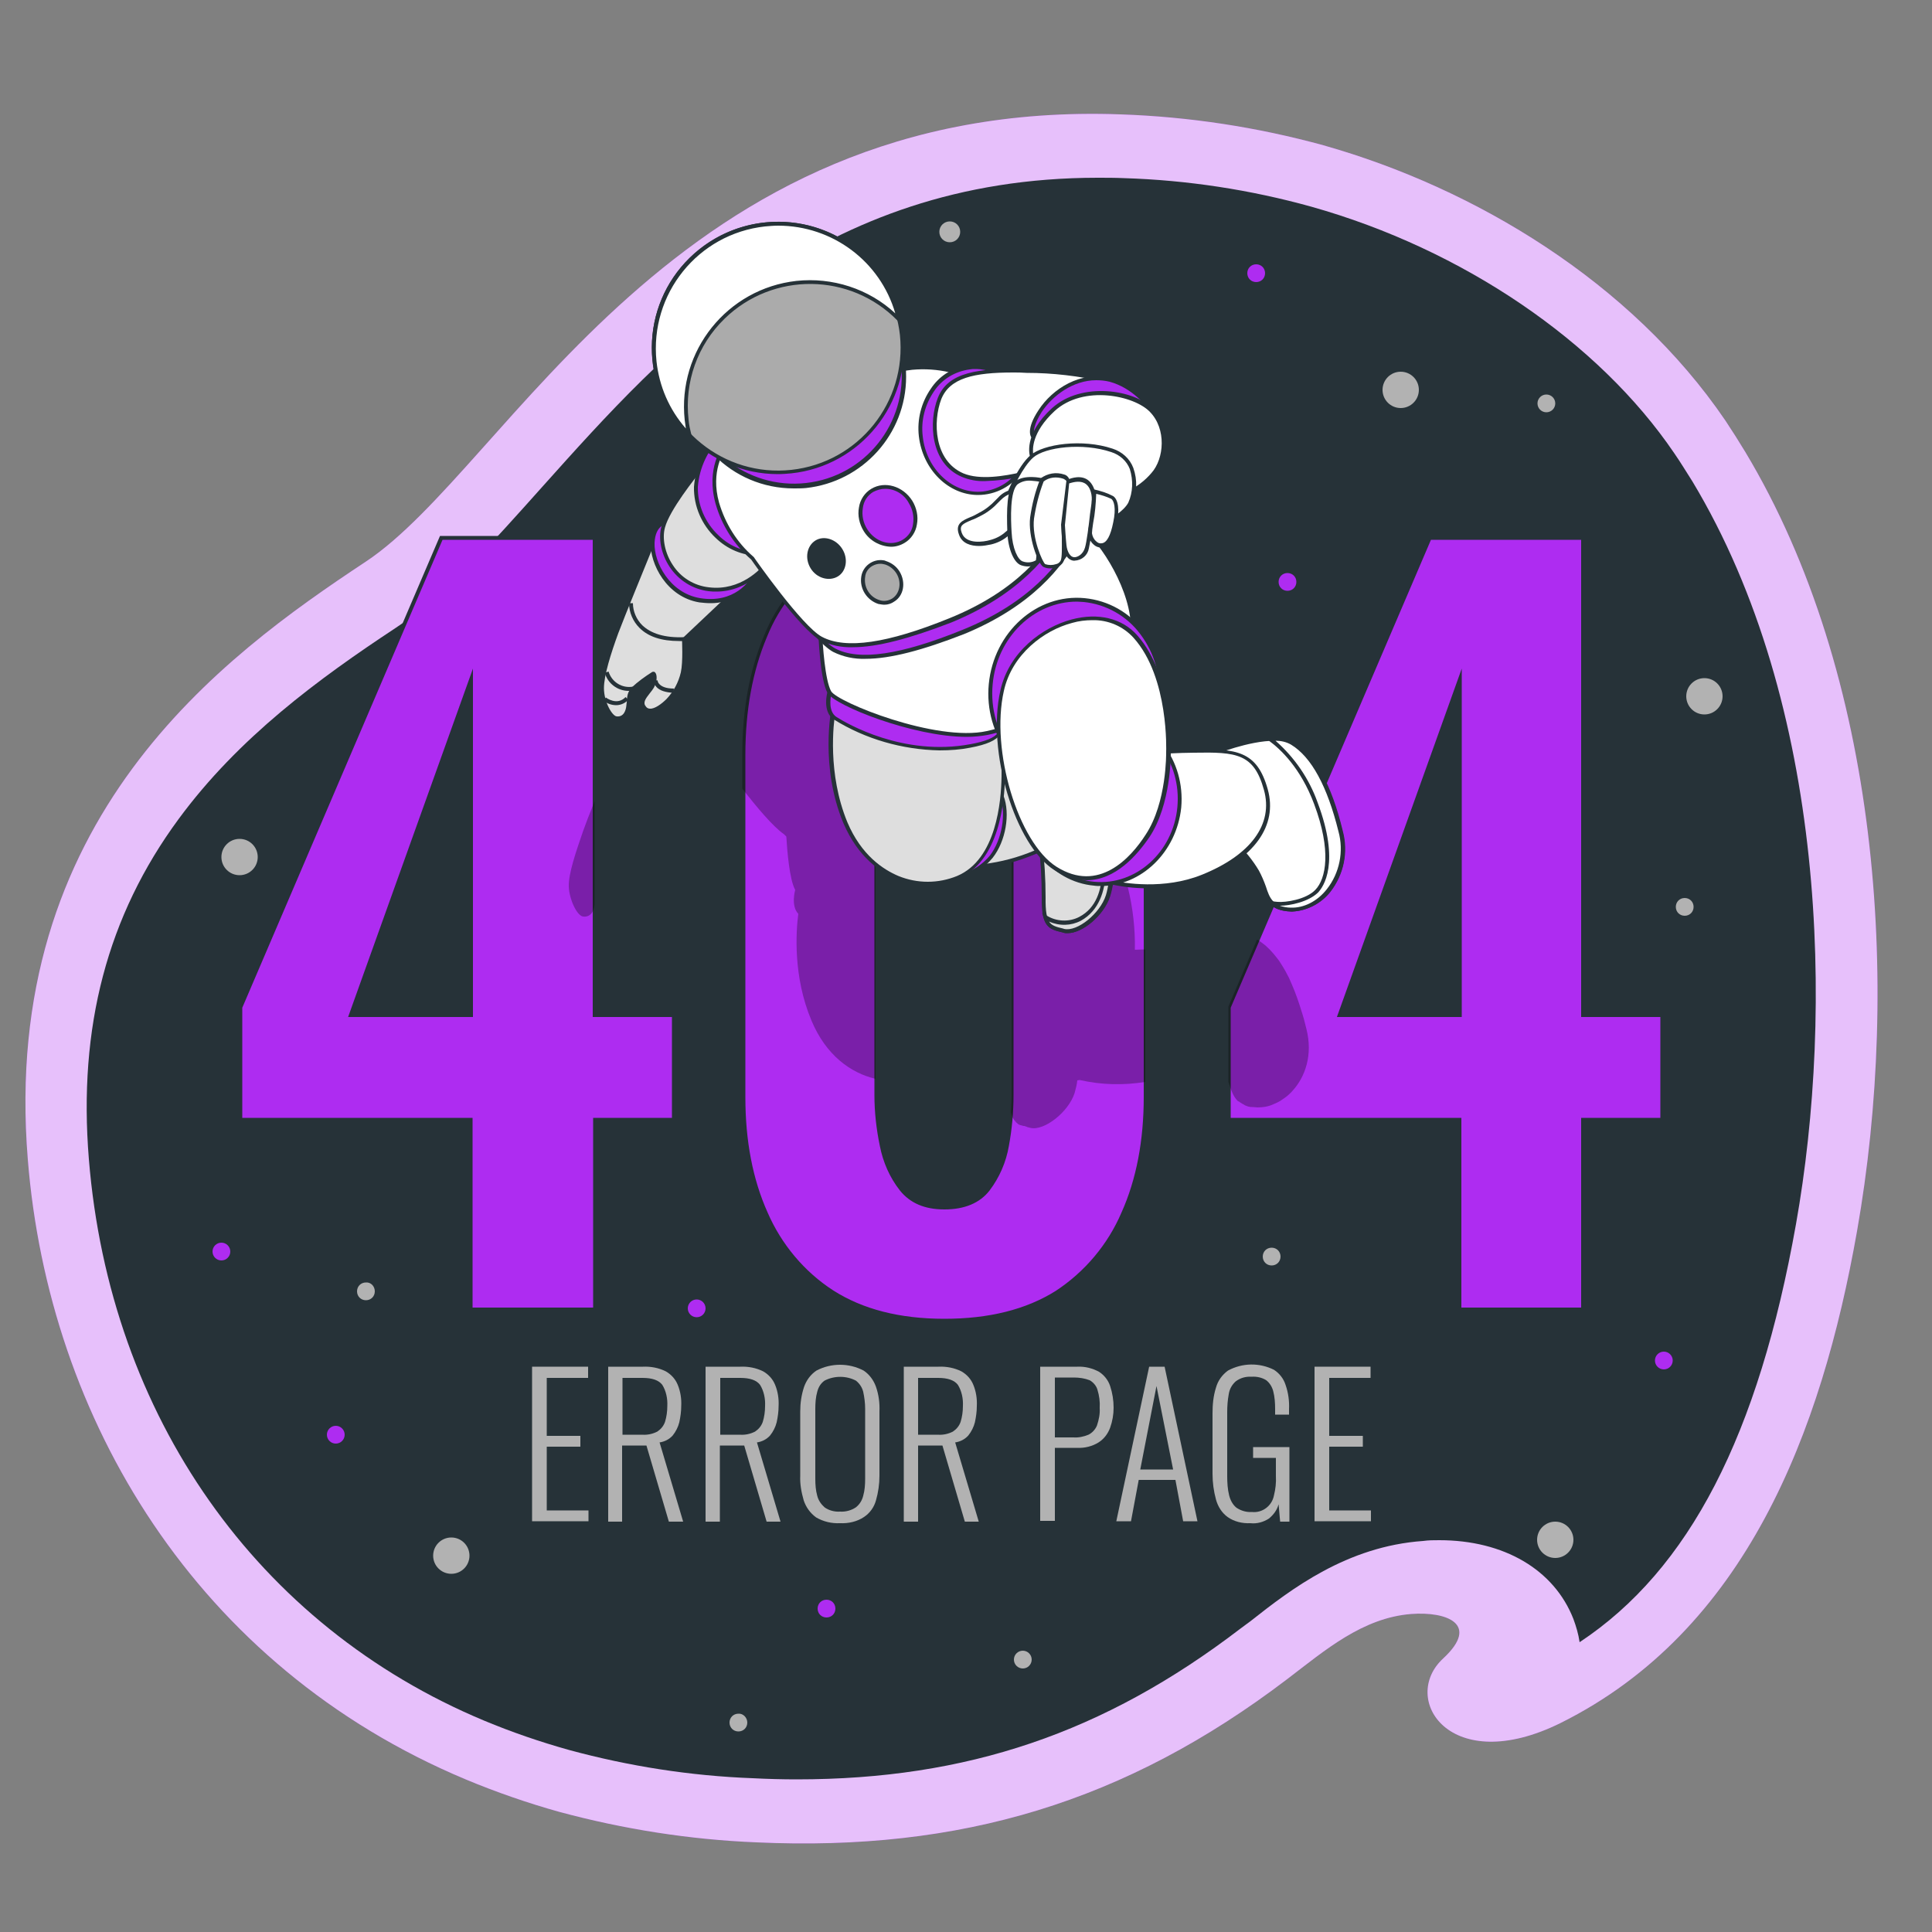 <?xml version="1.0" encoding="utf-8"?>
<!-- Generator: Adobe Illustrator 26.2.1, SVG Export Plug-In . SVG Version: 6.00 Build 0)  -->
<svg version="1.1" id="Calque_1" xmlns="http://www.w3.org/2000/svg" xmlns:xlink="http://www.w3.org/1999/xlink" x="0px" y="0px"
	 viewBox="0 0 500 500" style="enable-background:new 0 0 500 500;" xml:space="preserve">
<rect x="0" y="0" width="500" height="500" fill="#808080" stroke="none"/>
<style type="text/css">
	.st0{fill:#AE2CF1;}
	.st1{opacity:0.7;fill:#FFFFFF;enable-background:new    ;}
	.st2{fill:#263238;}
	.st3{fill:#B2B2B2;}
	.st4{fill:#AE2CF1;stroke:#263238;stroke-miterlimit:10;}
	.st5{opacity:0.3;}
	.st6{fill:#DEDEDE;}
	.st7{fill:#FFFFFF;}
	.st8{fill:#ABABAB;}
</style>
<g id="freepik--background-simple--inject-25">
	<path class="st0" d="M451.7,117c-1.7-2.8-3.4-5.5-5.2-8.2c-24.3-35.7-64.7-60.1-104-71.2c-17.1-4.7-34.8-7.4-52.5-8
		c-115.7-4.2-158.2,91.2-195.4,115.8S0,211.9,7.2,300.1c5.4,67.1,43.6,131.2,113.3,160.4c7.9,3.3,16,6.1,24.2,8.4
		c16.7,4.5,33.8,7.2,51.1,7.9c52.7,2.4,95.5-10.4,137.4-42.3c9.7-7.4,19.4-15.8,32-16.8c9.2-0.7,17.9,2.6,8.3,11.5
		c-11.3,10.4,1.7,30.9,30.4,16.7c47.8-23.8,67.5-75.1,76.7-127.3C491.9,254.5,486.4,174.8,451.7,117z"/>
	<path class="st1" d="M451.7,117c-1.7-2.8-3.4-5.5-5.2-8.2c-24.3-35.7-64.7-60.1-104-71.2c-17.1-4.7-34.8-7.4-52.5-8
		c-115.7-4.2-158.2,91.2-195.4,115.8S0,211.9,7.2,300.1c5.4,67.1,43.6,131.2,113.3,160.4c7.9,3.3,16,6.1,24.2,8.4
		c16.7,4.5,33.8,7.2,51.1,7.9c52.7,2.4,95.5-10.4,137.4-42.3c9.7-7.4,19.4-15.8,32-16.8c9.2-0.7,17.9,2.6,8.3,11.5
		c-11.3,10.4,1.7,30.9,30.4,16.7c47.8-23.8,67.5-75.1,76.7-127.3C491.9,254.5,486.4,174.8,451.7,117z"/>
</g>
<g id="freepik--Space--inject-25">
	<path class="st2" d="M206.2,460.5c-3.7,0-7.5-0.1-11.4-0.3c-16.1-0.6-32-3.1-47.5-7.3c-7.5-2.1-14.8-4.6-22-7.6
		C66.6,420.8,28.4,366.5,23,300c-2.8-34.2,4.8-63,23.2-88c15.5-21.1,36.2-36.3,56.2-49.5c13.1-8.6,24.7-21.7,38.2-36.8
		C172.4,90.2,211.9,46,284.1,46c2.2,0,4.5,0,6.7,0.1c16.4,0.5,32.8,3,48.6,7.4c39.1,11,74.3,34.9,93.9,63.8c1.6,2.3,3.1,4.8,4.7,7.3
		c34.7,57.7,36.6,137.1,26.8,192.2c-9.7,54.6-27.6,89.4-56,108.2c-0.3-2.1-0.9-4.1-1.6-6c-5-12.8-18-20.4-34.7-20.4
		c-1.4,0-2.8,0-4.2,0.2c-19.8,1.4-34.2,12.5-44.6,20.7l-2.7,2C285.7,448.5,250.2,460.5,206.2,460.5z"/>
</g>
<g id="freepik--Stars--inject-25">
	<circle class="st3" cx="362.5" cy="100.9" r="4.7"/>
	<circle class="st3" cx="441.1" cy="180.2" r="4.7"/>
	<circle class="st3" cx="116.8" cy="402.6" r="4.7"/>
	<circle class="st3" cx="402.5" cy="398.5" r="4.7"/>
	<path class="st3" d="M248.5,60c0,1.5-1.2,2.7-2.7,2.7c-1.5,0-2.7-1.2-2.7-2.7c0-1.5,1.2-2.7,2.7-2.7l0,0
		C247.3,57.3,248.5,58.5,248.5,60z"/>
	<circle class="st3" cx="62" cy="221.8" r="4.7"/>
	<circle class="st3" cx="400.2" cy="104.4" r="2.3"/>
	<circle class="st0" cx="86.9" cy="371.3" r="2.3"/>
	<circle class="st0" cx="430.6" cy="352.1" r="2.3"/>
	<path class="st0" d="M216.2,416.3c0,1.3-1,2.3-2.3,2.3c-1.3,0-2.3-1-2.3-2.3s1-2.3,2.3-2.3c0,0,0,0,0,0
		C215.2,414,216.2,415,216.2,416.3z"/>
	<path class="st3" d="M97,334.2c0,1.3-1,2.3-2.3,2.3s-2.3-1-2.3-2.3c0-1.3,1-2.3,2.3-2.3c0,0,0,0,0,0C96,331.8,97,332.9,97,334.2z"
		/>
	<path class="st3" d="M193.4,445.8c0,1.3-1,2.3-2.3,2.3s-2.3-1-2.3-2.3c0-1.3,1-2.3,2.3-2.3h0C192.3,443.4,193.4,444.5,193.4,445.8
		C193.4,445.8,193.4,445.8,193.4,445.8z"/>
	<path class="st0" d="M327.4,70.7c0,1.3-1,2.3-2.3,2.3c-1.3,0-2.3-1-2.3-2.3c0-1.3,1-2.3,2.3-2.3l0,0
		C326.4,68.4,327.4,69.4,327.4,70.7z"/>
	<path class="st3" d="M331.4,325.2c0,1.3-1,2.3-2.3,2.3s-2.3-1-2.3-2.3s1-2.3,2.3-2.3h0C330.4,322.9,331.4,323.9,331.4,325.2
		C331.4,325.2,331.4,325.2,331.4,325.2z"/>
	<path class="st3" d="M438.3,234.7c0,1.3-1,2.3-2.3,2.3c-1.3,0-2.3-1-2.3-2.3c0-1.3,1-2.3,2.3-2.3c0,0,0,0,0,0
		C437.3,232.4,438.3,233.4,438.3,234.7z"/>
	<circle class="st0" cx="57.3" cy="323.9" r="2.3"/>
	<circle class="st3" cx="264.7" cy="429.5" r="2.3"/>
	<circle class="st0" cx="180.3" cy="338.6" r="2.3"/>
	<path class="st0" d="M335.5,150.6c0,1.3-1,2.3-2.3,2.3c-1.3,0-2.3-1-2.3-2.3c0-1.3,1-2.3,2.3-2.3c0,0,0,0,0,0
		C334.5,148.3,335.5,149.3,335.5,150.6C335.5,150.6,335.5,150.6,335.5,150.6z"/>
</g>
<g id="freepik--Text--inject-25">
	<path class="st3" d="M137.7,393.7v-40h14.5v2.9h-10.7v15h8.7v2.8h-8.7v16.5h10.8v2.8L137.7,393.7z"/>
	<path class="st3" d="M157.4,393.7v-40h9c2-0.1,4.1,0.3,5.9,1.2c1.4,0.8,2.5,2,3.1,3.5c0.7,1.7,1,3.6,0.9,5.5c0,1.4-0.2,2.8-0.5,4.2
		c-0.3,1.2-0.9,2.4-1.7,3.4c-0.9,1-2.1,1.6-3.4,1.8l6.1,20.5h-3.7l-5.8-19.7h-6.3v19.7H157.4z M161.1,371.3h5.1
		c1.4,0.1,2.7-0.2,3.9-0.8c0.9-0.6,1.6-1.4,2-2.5c0.4-1.3,0.6-2.7,0.6-4.1c0.1-1.9-0.3-3.9-1.3-5.5c-0.9-1.2-2.6-1.8-5.1-1.8h-5.2
		L161.1,371.3z"/>
	<path class="st3" d="M182.6,393.7v-40h9c2-0.1,4.1,0.3,5.9,1.2c1.4,0.8,2.5,2,3.1,3.5c0.7,1.7,1,3.6,0.9,5.5c0,1.4-0.2,2.8-0.5,4.2
		c-0.3,1.2-0.9,2.4-1.7,3.4c-0.9,1-2.1,1.6-3.4,1.8l6.1,20.5h-3.6l-5.8-19.7h-6.3v19.7H182.6z M186.4,371.3h5.1
		c1.4,0.1,2.7-0.2,3.9-0.8c0.9-0.6,1.6-1.4,2-2.5c0.4-1.3,0.6-2.7,0.6-4.1c0.1-1.9-0.3-3.9-1.3-5.5c-0.9-1.2-2.6-1.8-5.1-1.8h-5.2
		L186.4,371.3z"/>
	<path class="st3" d="M217.4,394.2c-2.2,0.1-4.3-0.4-6.2-1.5c-1.5-1.1-2.6-2.6-3.2-4.4c-0.6-2.1-1-4.2-0.9-6.4v-16.6
		c0-2.2,0.3-4.3,1-6.4c0.6-1.7,1.7-3.2,3.2-4.2c3.8-2,8.4-2,12.2,0c1.5,1,2.6,2.5,3.2,4.2c0.7,2,1,4.2,0.9,6.4v16.6
		c0,2.2-0.3,4.3-0.9,6.4c-0.5,1.8-1.6,3.3-3.1,4.3C221.8,393.8,219.6,394.3,217.4,394.2z M217.4,391.2c1.4,0.1,2.9-0.3,4.1-1.1
		c1-0.8,1.6-1.8,1.9-3c0.4-1.4,0.5-2.9,0.5-4.4v-18.1c0-1.5-0.2-3-0.5-4.4c-0.3-1.2-1-2.2-1.9-2.9c-2.5-1.3-5.6-1.3-8.1,0
		c-1,0.7-1.6,1.7-1.9,2.9c-0.4,1.4-0.5,2.9-0.5,4.4v18.1c0,1.5,0.1,3,0.5,4.4c0.3,1.2,1,2.2,1.9,3
		C214.5,390.9,216,391.3,217.4,391.2L217.4,391.2z"/>
	<path class="st3" d="M233.9,393.7v-40h9c2-0.1,4.1,0.3,5.9,1.2c1.4,0.8,2.5,2,3.1,3.5c0.7,1.7,1,3.6,0.9,5.5c0,1.4-0.2,2.8-0.5,4.2
		c-0.3,1.2-0.9,2.4-1.7,3.4c-0.9,1-2.1,1.6-3.4,1.8l6.1,20.5h-3.6l-5.8-19.7h-6.3v19.7H233.9z M237.6,371.3h5.1
		c1.4,0.1,2.7-0.2,3.9-0.8c0.9-0.6,1.6-1.4,2-2.5c0.4-1.3,0.6-2.7,0.6-4.1c0.1-1.9-0.3-3.9-1.3-5.5c-0.9-1.2-2.6-1.8-5.1-1.8h-5.2
		L237.6,371.3z"/>
	<path class="st3" d="M269.2,393.7v-40h9.6c2-0.1,3.9,0.4,5.6,1.3c1.4,0.9,2.4,2.2,2.9,3.7c0.6,1.8,0.9,3.7,0.9,5.6
		c0,1.8-0.3,3.5-0.9,5.2c-0.6,1.6-1.6,2.9-3,3.8c-1.6,1-3.6,1.5-5.5,1.4H273v18.9H269.2z M273,372h4.8c1.3,0.1,2.7-0.2,3.9-0.7
		c1-0.5,1.8-1.4,2.2-2.4c0.5-1.5,0.8-3,0.7-4.5c0.1-1.6-0.1-3.2-0.6-4.8c-0.3-1-1.1-1.9-2-2.4c-1.3-0.5-2.7-0.7-4.1-0.7H273V372z"/>
	<path class="st3" d="M288.9,393.7l8.5-40h4l8.5,40h-3.7l-2-10.7h-9.5l-2,10.7H288.9z M295.1,380.3h8.5l-4.3-21.6L295.1,380.3z"/>
	<path class="st3" d="M323.6,394.2c-2.1,0.1-4.2-0.4-5.9-1.6c-1.5-1.1-2.5-2.7-3-4.5c-0.6-2.2-0.9-4.4-0.9-6.7v-15.6
		c0-2.3,0.2-4.5,0.9-6.7c0.5-1.8,1.6-3.3,3.1-4.4c3.7-2,8.1-2.1,11.9-0.2c1.4,0.9,2.5,2.3,3,3.9c0.7,2,1,4.1,0.9,6.3v1.4H330v-1.4
		c0-1.6-0.1-3.2-0.5-4.7c-0.3-1.1-0.9-2.1-1.8-2.8c-1.1-0.7-2.5-1-3.8-0.9c-1.5-0.1-2.9,0.3-4.1,1.2c-1,0.9-1.6,2-1.8,3.3
		c-0.3,1.6-0.4,3.2-0.4,4.7v16.5c0,1.7,0.1,3.4,0.5,5c0.3,1.2,0.9,2.4,1.9,3.2c1.2,0.8,2.6,1.2,4,1.1c2.7,0.3,5.2-1.6,5.7-4.3
		c0.4-1.6,0.6-3.3,0.5-5v-4.7h-5.9v-2.8h9.4v19.3h-2.4l-0.4-4.5c-0.4,1.5-1.3,2.7-2.5,3.7C327,393.9,325.3,394.4,323.6,394.2z"/>
	<path class="st3" d="M340.2,393.7v-40h14.5v2.9H344v15h8.7v2.8H344v16.5h10.8v2.8L340.2,393.7z"/>
</g>
<g id="freepik--Number--inject-25">
	<path class="st4" d="M121.8,338.9v-49.1H62.2v-29.1l52-121.5h39.7v123.5h20.5v27.1h-20.4v49.1H121.8z M90.8,262.7h31.1v-86.8
		L90.8,262.7z M244.4,341.8c-11.7,0-21.3-2.5-29-7.4c-7.6-4.9-13.6-12.1-17.2-20.4c-3.9-8.7-5.8-18.7-5.8-30.1v-88.5
		c0-11.7,1.9-21.9,5.6-30.7c3.4-8.5,9.3-15.6,17-20.6c7.6-4.9,17.5-7.4,29.5-7.4c12,0,21.8,2.5,29.5,7.4c7.7,5,13.6,12.1,17,20.6
		c3.7,8.8,5.5,19,5.5,30.7v88.5c0,11.3-1.9,21.4-5.8,30.1c-3.6,8.4-9.6,15.5-17.2,20.5C265.7,339.4,256,341.8,244.4,341.8
		L244.4,341.8z M244.4,312.5c5.1,0,8.9-1.6,11.3-4.7c2.5-3.3,4.2-7.2,4.9-11.3c0.8-4.3,1.2-8.7,1.2-13.1v-87.5
		c0-4.6-0.4-9.2-1.1-13.7c-0.6-4.2-2.2-8.1-4.8-11.5c-2.5-3.1-6.3-4.7-11.6-4.7c-5.3,0-9.1,1.6-11.6,4.7c-2.5,3.3-4.2,7.3-4.8,11.5
		c-0.7,4.5-1.1,9.1-1.1,13.7v87.5c0,4.4,0.5,8.8,1.4,13.1c0.8,4.1,2.5,8,5.1,11.3C235.8,310.9,239.4,312.5,244.4,312.5L244.4,312.5z
		 M377.7,338.9v-49.1h-59.7v-29.1l52-121.5h39.7v123.5h20.5v27.1h-20.5v49.1L377.7,338.9z M346.7,262.7h31.1v-86.8L346.7,262.7z"/>
</g>
<g id="freepik--Character--inject-25">
	<g class="st5">
		<path d="M320.7,285.1l0.1,0.1c0.2,0.1,0.4,0.3,0.6,0.4l0.2,0.1c0.2,0.1,0.4,0.2,0.5,0.3l0.2,0.1c0.3,0.1,0.5,0.2,0.8,0.3h0.1
			c0.3,0.1,0.5,0.1,0.8,0.1h0.3c0.4,0,0.7,0.1,1.1,0.1l0,0c1.4,0,2.8-0.2,4.1-0.8c0.7-0.3,1.4-0.6,2-1c0.4-0.3,0.9-0.6,1.3-0.9
			c0.2-0.2,0.4-0.3,0.6-0.5c0.4-0.4,0.8-0.7,1.1-1.1c3.3-3.6,5.3-9.3,3.6-16c-0.4-1.7-0.8-3.2-1.3-4.7c-0.7-2.3-1.5-4.6-2.5-6.9
			c-0.2-0.5-0.5-1.1-0.7-1.6c-0.6-1.2-1.2-2.3-1.9-3.4c-0.4-0.7-0.9-1.4-1.4-2c-1.1-1.4-2.3-2.7-3.7-3.7c-0.3-0.2-0.7-0.5-1-0.7
			c-0.1-0.1-0.2-0.1-0.3-0.1l-7.4,17.3V280c0.7,2,1.2,3.8,2.5,5l0,0L320.7,285.1z"/>
		<path d="M296.4,280v-34.3c-1,0-1.9,0.1-2.7,0.1c0.1-5.4-0.5-10.8-1.8-16.1c0-6.6-2.7-12.8-7.5-17.4c-0.5-6.6-4.2-14.4-8.3-19.8
			c0.1,0,0.2,0,0.3,0c1.7-0.2,2.7-2.3,3.4-5.8c0.1-0.5,0.2-0.9,0.2-1.4c1.5-0.9,2.8-2.2,3.7-3.7c0.5-1.1,0.9-2.3,1-3.6
			c1.8-1.1,3.5-2.5,4.9-4.1c1.3-1.6,2.2-3.5,2.5-5.6c-0.4-1.2-0.9-2.5-1.4-3.7c-2.1-5-5.1-9.7-8.8-13.7c-1.1-0.6-2.2-1-3.4-1.3
			c-1.1-0.3-2.2-0.4-3.3-0.5c-6.1-1.2-12.2-1.9-18.4-2c-3-0.1-5.7,0-8.1,0.1c-2.1-0.9-4.3-1.2-6.6-1c-1.4,0.1-2.7,0.5-4,1.1
			c-3.5-0.9-7.2-1.3-10.8-0.9c-0.8,0.1-1.5,0.2-2.2,0.3c0-0.4-0.1-0.8-0.1-1.1c-0.1-0.7-0.2-1.4-0.3-2.2c0.1-1.3,0.1-2.7,0-4
			c-3.5,1.1-6.9,2.7-10,4.6c-7.7,4.9-13.6,12.1-17,20.6c-3.7,8.8-5.6,19-5.6,30.7v8.8c3.6,4.6,7.9,9.8,10.8,11.8l0.6,0.6
			c0.2,3.4,0.8,11.2,2.3,13.8c0,0-1.2,4.1,0.8,6.2c-0.6,4.6-1.4,16.2,3.4,27.6c3.7,8.9,10.1,13.6,16.6,15.1v-83.5
			c0.1-4.6,0.5-9.2,1.3-13.7c0.6-4.2,2.3-8.1,4.8-11.5c2.5-3.1,6.3-4.7,11.6-4.7s9.1,1.6,11.6,4.7c2.6,3.3,4.2,7.3,4.8,11.5
			c0.7,4.5,1.1,9.1,1.1,13.7v87.5c0,1.5-0.1,3-0.2,4.5c0,0.3,0.1,0.5,0.2,0.8l0,0c0.1,0.3,0.2,0.5,0.3,0.8c0,0.1,0,0.1,0.1,0.1
			c0.1,0.2,0.2,0.4,0.3,0.5l0.1,0.1c0.1,0.2,0.3,0.3,0.4,0.5l0,0c0.2,0.1,0.3,0.3,0.5,0.4l0.1,0.1l0.5,0.2h0.1
			c0.2,0.1,0.4,0.1,0.7,0.2h0.2c0.2,0.1,0.4,0.1,0.6,0.2l0.2,0.1l0.8,0.2c3.6,0.8,9.8-4.1,11.4-9c0.3-1.1,0.6-2.2,0.7-3.3l0.6-0.1
			C285.1,280.8,290.8,280.9,296.4,280z M273.4,189.3L273.4,189.3l0.1-0.4C273.4,189,273.4,189.2,273.4,189.3L273.4,189.3z
			 M273.7,186.8c0.1-0.5,0.1-1,0.2-1.5l0,0C273.9,185.8,273.8,186.3,273.7,186.8L273.7,186.8z"/>
		<path d="M153.9,207.3c-1.3,3.2-2.4,6.1-3,7.8c-1.8,5.2-3.8,11-3.7,14.3s2.1,7.6,3.7,7.8s2.8-0.9,3-3.2V207.3z"/>
	</g>
	<path class="st6" d="M269.1,217.2c0.6,5,0.9,10,0.9,15.1c-0.1,7.6,1.7,7.8,5.4,8.6s9.8-4.1,11.4-9s1.4-14.5,1.4-14.5L269.1,217.2z"
		/>
	<path class="st2" d="M276.3,241.5c-0.3,0-0.7,0-1-0.1l-0.3-0.1c-3.8-0.9-5.5-1.6-5.4-9c0-5-0.3-10-0.9-15l-0.1-0.6l20.2,0.2v0.5
		c0,0.4,0.1,9.7-1.5,14.6S280.2,241.5,276.3,241.5z M269.7,217.7c0.6,4.8,0.9,9.7,0.9,14.6c-0.1,7,1.3,7.3,4.6,8l0.3,0.1
		c3.4,0.8,9.3-4,10.8-8.7c1.3-4.2,1.4-11.8,1.4-13.8L269.7,217.7z"/>
	<path class="st6" d="M285.7,226.3c-0.2,3.4-1.2,8.8-6.2,11.4c-2.8,1.5-6.3,1.4-9-0.4c0.7,2.6,2.4,2.9,4.9,3.5
		c3.6,0.8,9.8-4.1,11.4-9s1.4-14.5,1.4-14.5H286C285.9,219.9,285.8,224.1,285.7,226.3z"/>
	<path class="st2" d="M276.3,241.5c-0.3,0-0.7,0-1-0.1l-0.3-0.1c-2.3-0.5-4.1-0.9-4.9-3.8l-0.4-1.3l1.1,0.7c2.5,1.6,5.8,1.8,8.5,0.4
		c4.6-2.4,5.7-7.3,5.9-11l0,0c0.1-2.4,0.3-7.1,0.3-8.9v-0.5h3.2v0.5c0,0.4,0.1,9.7-1.5,14.6S280.2,241.5,276.3,241.5z M271.5,238.5
		c0.7,1.1,1.9,1.4,3.6,1.8l0.3,0.1c3.4,0.8,9.3-4,10.8-8.7c1.3-4.2,1.4-11.8,1.4-13.8h-1.2c-0.1,2.1-0.2,6.2-0.3,8.5
		c-0.2,3.9-1.5,9.2-6.4,11.9C277.2,239.6,274.2,239.7,271.5,238.5L271.5,238.5z"/>
	<path class="st6" d="M251.9,224.4c4.8-0.3,9.6-1.4,14.1-3.1c8.1-3,17.3-9.8,15.3-16.5s-12.6-8.5-16.8-8.1c-3,0.4-6,0.9-9,1.7
		C255.6,198.4,256.6,217.1,251.9,224.4z"/>
	<path class="st2" d="M251,224.9l0.5-0.8c4.6-7,3.6-25.5,3.6-25.7V198l0.4-0.1c3-0.7,6-1.3,9.1-1.7c4.2-0.4,15.2,1.3,17.3,8.4
		c2,6.6-6.6,13.8-15.6,17.1c-4.6,1.8-9.4,2.8-14.3,3.1L251,224.9z M256.2,198.7c0.1,2.8,0.5,17.9-3.3,25.1c4.5-0.4,8.9-1.4,13.1-3
		c8.6-3.2,16.8-9.8,15-15.9c-1.9-6.4-12.4-8.1-16.2-7.7C261.8,197.5,258.9,198.1,256.2,198.7L256.2,198.7z"/>
	<path class="st0" d="M248,227.1c3.4-0.8,6.4-2.7,8.6-5.4c3.2-4.2,4.5-11.1,2.7-15.7S248,227.1,248,227.1z"/>
	<path class="st2" d="M247.2,227.8l0.3-0.9c1.9-5.1,8.4-21.9,11.2-21.9l0,0c0.3,0,0.8,0.1,1,0.9c1.8,4.7,0.6,11.8-2.8,16.1
		c-2.3,2.8-5.4,4.7-8.9,5.5L247.2,227.8z M258.7,206c-1.4,0-6.1,10.4-9.9,20.3c2.9-0.9,5.5-2.6,7.4-4.9c3.1-4.1,4.3-10.8,2.6-15.2
		C258.8,206.1,258.7,206.1,258.7,206z"/>
	<path class="st6" d="M215.8,183.2c0,0-3.1,15,3,29.7s19.6,18.2,29.1,14.1s11.7-17.3,11.8-26.2s-0.2-12.9-0.2-12.9
		S227.8,191.1,215.8,183.2z"/>
	<path class="st2" d="M240.2,229.1c-2.8,0-5.5-0.5-8.1-1.6c-4.2-1.7-10-5.6-13.8-14.4c-6.2-14.7-3.1-29.8-3.1-30l0.1-0.7l0.6,0.4
		c11.7,7.7,43.1,4.7,43.5,4.7l0.5-0.1v0.5c0,0,0.3,4.1,0.2,12.9c-0.1,6.5-1.4,22.1-12.1,26.6C245.6,228.6,242.9,229.1,240.2,229.1z
		 M216.2,184.1c-0.5,3.1-2.1,16.1,3.1,28.7c3.6,8.5,9.2,12.2,13.2,13.9c4.9,2,10.3,2,15.2,0c10.2-4.3,11.4-19.4,11.5-25.7
		c0.1-7-0.1-11-0.1-12.3C254.9,188.9,227.9,191,216.2,184.1L216.2,184.1z"/>
	<path class="st0" d="M214.7,179.1c0,0-1.4,4.9,1.4,6.7s17.6,10.4,35,7.1c9.8-1.9,7.6-4.7,7.4-6.3S214.7,179.1,214.7,179.1z"/>
	<path class="st2" d="M243.1,194.2c-9.6-0.2-19.1-2.9-27.3-8c-3.1-2-1.7-7.1-1.6-7.3l0.1-0.4l0.4,0.1c0.1,0,11.1,1.5,21.9,3.2
		c22.3,3.5,22.4,4.2,22.4,4.8c0,0.2,0.1,0.4,0.1,0.6c0.3,1,0.2,2-0.3,2.9c-1,1.5-3.4,2.6-7.7,3.4C248.6,194,245.9,194.2,243.1,194.2
		z M215.1,179.7c-0.2,1.2-0.7,4.4,1.3,5.8c2.8,1.8,17.4,10.3,34.7,7.1c3.9-0.7,6.3-1.7,7.1-2.9c0.3-0.7,0.4-1.4,0.1-2.1
		c-0.1-0.2-0.1-0.4-0.1-0.5C256,185.7,230.9,181.9,215.1,179.7z"/>
	<path class="st7" d="M212.3,163.7c0,0,0.4,12.1,2.4,15.5s27.8,13.4,40.9,10.6s34.4-14.5,37.1-23.1s-4.2-22.1-10.5-28.6
		s-9.1-7.8-9.1-7.8S257.4,151,238,157.9S212.3,163.7,212.3,163.7z"/>
	<path class="st2" d="M250.2,190.7c-13.9,0-34.1-8.1-36-11.3c-2-3.4-2.4-15.2-2.4-15.7v-0.6l0.6,0.1c0.1,0,6.5,0.9,25.4-5.8
		s34.6-27.3,34.7-27.5l0.2-0.3l0.4,0.2c0.1,0.1,3,1.4,9.3,7.9s13.4,20,10.6,29.1s-24.6,20.7-37.4,23.4
		C253.9,190.5,252.1,190.7,250.2,190.7z M212.8,164.2c0.1,2.4,0.7,11.9,2.3,14.7s27.1,13.2,40.3,10.3c13.6-3,34.2-14.7,36.7-22.8
		c2.6-8.6-4.5-22.1-10.4-28.1c-5-5.1-7.7-6.9-8.6-7.5c-2.2,2.8-17,21.1-34.9,27.5C221.9,164.1,214.8,164.3,212.8,164.2z"/>
	<path class="st7" d="M315.2,194.3c0,0,13.7-5.4,19.2-2.1s9.7,11,12.5,22.8s-5.5,20.6-12.8,20.3s-6-5-8.8-9.8s-6.3-7.6-6.5-8.1
		S322,201.7,315.2,194.3z"/>
	<path class="st2" d="M334.5,235.9h-0.4c-5.5-0.2-6.5-3-7.6-6.1c-0.4-1.4-1-2.7-1.7-3.9c-1.6-2.6-3.5-5-5.6-7.1
		c-0.4-0.3-0.7-0.6-0.9-1c-0.1-0.2-0.1-0.4,0.1-1.6c0.5-3.8,2-15.4-3.6-21.4l-0.5-0.5l0.7-0.3c0.6-0.2,14-5.4,19.6-2
		s9.9,11.1,12.8,23.1c1.5,5.5,0.3,11.3-3.2,15.8C341.9,233.8,338.3,235.7,334.5,235.9z M319.3,217.3c0.1,0.1,0.4,0.4,0.7,0.7
		c2.2,2.2,4.2,4.6,5.8,7.3c0.7,1.3,1.3,2.7,1.8,4.1c1,3.1,1.8,5.3,6.7,5.5c3.3,0.1,6.8-1.6,9.3-4.8c3.3-4.2,4.4-9.8,3-14.9
		c-2.9-11.7-7-19.3-12.3-22.5c-4.5-2.7-15.3,0.9-18.1,1.9c5.3,6.5,3.8,17.8,3.3,21.6C319.3,216.6,319.3,217.1,319.3,217.3z"/>
	<path class="st7" d="M334.4,192.3c-1.8-0.9-3.8-1.2-5.7-1c2.8,2.1,8.3,7.1,11.9,16.6c5,13.2,2.7,20.2,0.2,22.8s-7.9,3.5-10.2,3.2
		l-1.3-0.1c1,1,2.5,1.6,5,1.7c7.3,0.3,15.7-8.4,12.8-20.3S339.9,195.6,334.4,192.3z"/>
	<path class="st2" d="M334.5,235.9h-0.4c-2.5-0.1-4.1-0.7-5.3-1.8l-1-1l2.8,0.3c2.1,0.2,7.4-0.6,9.8-3.1c2.8-2.9,4.2-10.2-0.3-22.2
		c-3.5-9.4-8.8-14.3-11.7-16.4l-1.1-0.8l1.4-0.1c2.1-0.2,4.1,0.2,6,1.1c5.6,3.3,9.9,11.1,12.8,23.1c1.5,5.5,0.3,11.3-3.2,15.8
		C341.9,233.8,338.3,235.7,334.5,235.9z M331.2,234.4c0.9,0.3,1.9,0.5,2.9,0.5c3.3,0.1,6.8-1.6,9.3-4.8c3.3-4.2,4.4-9.8,3-14.9
		c-2.9-11.7-7-19.3-12.3-22.5l0,0c-1.2-0.7-2.6-1-4-1c4.9,4.3,8.7,9.8,10.9,16c5.9,15.7,1.5,21.8,0.1,23.3
		C338.6,233.4,333.9,234.4,331.2,234.4L331.2,234.4z"/>
	<path class="st7" d="M286.2,228c0,0,12.9,3.7,25-1.1s19.1-12.8,16.4-22.6s-7.6-10.1-18.6-10s-13.1,1.1-13.1,1.1
		S295.5,223,286.2,228z"/>
	<path class="st2" d="M297.4,229.9c-3.8,0-7.6-0.4-11.3-1.4l-1.2-0.3l1.1-0.6c9-4.9,9.4-31.9,9.4-32.2v-0.3l0.3-0.1
		c0.1,0,2.4-1,13.3-1.1s16.3,0.3,19.1,10.4c2.6,9.4-3.5,17.9-16.7,23.2C306.9,229.1,302.2,229.9,297.4,229.9z M287.5,227.8
		c3.4,0.8,13.8,2.5,23.5-1.4c12.7-5.1,18.6-13.1,16.1-22c-2.6-9.4-7.1-9.8-18.1-9.6c-8.7,0.1-11.8,0.7-12.6,0.9
		C296.3,199,295.5,221.7,287.5,227.8z"/>
	
		<ellipse transform="matrix(9.393454e-02 -0.996 0.996 9.393454e-02 73.888 439.533)" class="st0" cx="278.4" cy="179.2" rx="24" ry="22.1"/>
	<path class="st2" d="M278.1,203.6c-0.7,0-1.3,0-2-0.1c-12.4-1.2-21.5-13.1-20.2-26.5c1.3-13.4,12.4-23.4,24.8-22.2
		c6.1,0.6,11.7,3.7,15.3,8.7c3.9,5.1,5.6,11.5,5,17.8C299.8,194,289.7,203.6,278.1,203.6z M278.7,155.7c-11.1,0-20.7,9.2-21.8,21.4
		c-1.2,12.9,7.5,24.3,19.3,25.4s22.5-8.4,23.7-21.3l0,0c0.6-6.1-1.1-12.2-4.8-17.1c-3.5-4.7-8.8-7.7-14.6-8.3
		C280,155.8,279.4,155.7,278.7,155.7L278.7,155.7z"/>
	
		<ellipse transform="matrix(9.393454e-02 -0.996 0.996 9.393454e-02 52.231 471.491)" class="st0" cx="285.2" cy="207.1" rx="21.7" ry="20.1"/>
	<path class="st2" d="M284.9,229.3c-0.6,0-1.2,0-1.8-0.1c-5.5-0.5-10.6-3.4-13.9-7.9c-3.5-4.6-5.1-10.4-4.5-16.2
		c1.1-12.2,11.3-21.3,22.6-20.2s19.5,11.9,18.4,24.1l0,0C304.5,220.5,295.4,229.3,284.9,229.3z M285.5,185.8
		c-10,0-18.7,8.4-19.8,19.4c-0.6,5.5,1,11.1,4.3,15.5c3.1,4.2,7.9,7,13.2,7.5c10.7,1,20.4-7.6,21.5-19.3s-6.7-22-17.5-23
		C286.6,185.9,286,185.8,285.5,185.8z"/>
	<path class="st7" d="M302.4,194.7c0,0,0.9-19.4-8.5-30s-30.9-1.9-34.5,14s4,39.8,13.8,46s18.2,0.1,23.8-8.4
		S302.4,194.7,302.4,194.7z"/>
	<path class="st2" d="M281.2,227.8c-3-0.1-5.9-1-8.3-2.6c-10.2-6.4-17.6-30.8-14-46.5c2.2-10,10.9-16.4,18.5-18.4
		c6.8-1.8,13-0.3,16.9,4.1c9.4,10.6,8.7,29.3,8.7,30.3c0,0.7,0.1,13.4-5.5,21.9C294.3,221.3,288.7,227.8,281.2,227.8z M282.7,160.5
		c-1.7,0-3.5,0.2-5.2,0.7c-7.3,1.9-15.6,8.1-17.7,17.6c-3.5,15.4,3.7,39.2,13.6,45.5c10.9,6.9,19.2-2.2,23.1-8.3
		c5.5-8.3,5.3-21.2,5.3-21.3l0,0c0-0.2,0.8-19.3-8.4-29.6C290.7,162.1,286.8,160.4,282.7,160.5L282.7,160.5z"/>
	<path class="st6" d="M168.9,140.5c0,0-7.5,18.1-9.3,23.3s-3.8,11-3.7,14.3s2.1,7.6,3.7,7.8s2.8-0.9,3-3.2s0.1-3.2,1.3-4.5
		c1.6-1.5,3.3-2.8,5.2-3.9c0.5-0.2,0.8,1.5-0.3,3.4s-3.4,3.6-2,5.5s4.4-0.3,6-1.9c1.9-2,3.2-4.5,3.9-7.1c0.6-2.8,0.3-8.7,0.3-8.7
		l13.2-12.5C190.1,152.9,172.7,150.8,168.9,140.5z"/>
	<path class="st2" d="M159.8,186.4h-0.3c-2.1-0.2-4.1-4.9-4.2-8.2s1.8-9,3.8-14.5c1.8-5.1,9.3-23.1,9.3-23.3l0.5-1.2l0.4,1.2
		c3.7,9.9,20.8,12.1,21,12.1l1.1,0.1l-13.8,13.1c0.1,1.1,0.2,6-0.4,8.6c-0.7,2.8-2.1,5.3-4,7.4c-0.9,0.9-3.1,2.9-5.1,2.8
		c-0.7,0-1.3-0.4-1.7-0.9c-1.3-1.7-0.1-3.3,0.9-4.7c0.4-0.4,0.7-0.9,1-1.4c0.5-0.8,0.7-1.6,0.6-2.5c-1.7,1.1-3.3,2.3-4.7,3.6
		c-0.9,0.9-0.9,1.6-1.1,3.2c0,0.3-0.1,0.6-0.1,1C162.8,185,161.6,186.4,159.8,186.4z M168.9,141.8c-1.6,4-7.3,17.8-8.9,22.1
		c-1.9,5.2-3.7,10.9-3.7,14.2c0,3.5,2.1,7.2,3.3,7.3c1.9,0.2,2.4-1.7,2.5-2.8c0-0.3,0.1-0.7,0.1-0.9c0.1-1.6,0.2-2.6,1.3-3.8
		c1.6-1.5,3.4-2.8,5.3-4c0.3-0.1,0.6-0.1,0.8,0.2c0.5,0.6,0.5,2.3-0.4,3.9c-0.3,0.5-0.7,1-1.1,1.5c-1.1,1.4-1.8,2.4-0.9,3.4
		c0.2,0.3,0.6,0.5,1,0.5c1.2,0.1,3-1.2,4.3-2.5c1.8-1.9,3.1-4.3,3.7-6.9c0.6-2.7,0.3-8.5,0.3-8.5v-0.2l12.6-11.9
		C185.4,152.6,172.9,150,168.9,141.8L168.9,141.8z"/>
	<path class="st2" d="M174.3,179.3c-2.1-0.1-3.6-0.6-4.4-1.5c-0.5-0.5-0.7-1.1-0.7-1.8l1,0.1h-0.5h0.5c0,0.4,0.2,0.7,0.5,1
		c0.5,0.5,1.5,1.1,3.7,1.1L174.3,179.3z"/>
	<path class="st2" d="M162.7,178.8c-2.9,0-5.4-1.9-6.2-4.7l1-0.3c0.8,2.7,3.5,4.4,6.3,3.9l0.1,1
		C163.5,178.7,163.1,178.8,162.7,178.8z"/>
	<path class="st2" d="M159.5,182.5c-1.2,0-2.4-0.4-3.3-1.2l0.6-0.8c0.1,0.1,2.9,2.2,5.1-0.1l0.7,0.7
		C161.9,181.9,160.7,182.5,159.5,182.5z"/>
	<path class="st2" d="M175.8,165.9c-4.6,0-8-1.1-10.3-3.4c-1.7-1.7-2.7-4-2.7-6.4h1c0,2.1,0.9,4.2,2.4,5.7c2.3,2.2,5.9,3.3,10.8,3.1
		l0.1,1L175.8,165.9z"/>
	<path class="st0" d="M172.6,135.1c0,0-3.5,0.1-3.7,5.4s4,13.5,12.2,14.8s13.2-3.5,14.7-7.5S178.2,132,172.6,135.1z"/>
	<path class="st2" d="M183.8,156.1c-0.9,0-1.9-0.1-2.8-0.2c-8.5-1.4-12.8-10-12.6-15.4c0.2-5.1,3.4-5.8,4.1-5.8
		c4.2-2.2,14.8,3,20.3,7.6c1.9,1.7,4.1,4,3.5,5.7C194.2,153,189.2,156.2,183.8,156.1z M172.6,135.6c-0.1,0-3,0.2-3.2,4.9
		c-0.2,5,3.9,13,11.8,14.3c8.6,1.4,13-4.1,14.2-7.2c0.3-0.7-0.4-2.3-3.2-4.6c-5.2-4.4-15.6-9.5-19.2-7.5l-0.1,0.1L172.6,135.6z"/>
	<path class="st6" d="M181.8,120.7c0,0-8.6,10.4-10.1,15.7s2.3,15,11.8,16.2s15.3-6.8,15.3-6.8L181.8,120.7z"/>
	<path class="st2" d="M185.4,153.1c-0.7,0-1.3,0-2-0.1c-4.1-0.5-7.8-2.8-10.1-6.3c-2.2-3.3-3-7.4-2.1-10.5
		c1.5-5.3,9.9-15.4,10.2-15.9l0.4-0.5l17.5,25.9l-0.2,0.3C199.1,146.1,193.9,153.1,185.4,153.1z M181.7,121.5
		c-1.8,2.2-8.4,10.5-9.6,15c-0.8,2.8,0,6.7,2,9.7c2.1,3.3,5.6,5.4,9.4,5.8c8.2,1,13.5-4.9,14.6-6.3L181.7,121.5z"/>
	<path class="st0" d="M186.7,112.3c-3.9,3.6-6.2,8.5-6.6,13.7c-0.4,8.5,7.4,18.2,17.6,17.3S195.1,111.9,186.7,112.3z"/>
	<path class="st2" d="M196.3,143.8c-4.2,0-8.1-1.7-11.1-4.6c-3.6-3.4-5.7-8.2-5.6-13.2c0.4-5.4,2.8-10.4,6.8-14l0.1-0.1h0.4
		c6.5,0,14.4,15.8,15,24.5c0.3,4.5-1.2,7.2-4.2,7.4C197.2,143.8,196.8,143.8,196.3,143.8z M186.9,112.8c-3.7,3.5-5.9,8.2-6.3,13.2
		c-0.1,4.7,1.9,9.3,5.3,12.5c3.1,3.1,7.4,4.7,11.7,4.3c3.1-0.3,3.5-3.6,3.3-6.4C200.2,127.3,192.4,112.8,186.9,112.8z"/>
	<path class="st0" d="M191,118.6c0,0-4.6,5.4-2,14.6c1.6,5.5,4.7,10.5,9.1,14.2c0,0,12.5,18,17.8,20.8s14.6,2.9,33.4-4.8
		s26.3-18.9,29.2-24.6s-14.1-32.3-19.9-36.1c-5.7-3.5-12.4-5.1-19.1-4.5c-3.6,0.4-7.2,1.1-10.7,2L191,118.6z"/>
	<path class="st2" d="M224,170.5c-2.9,0.1-5.8-0.5-8.4-1.8c-5.2-2.8-17-19.6-17.9-20.9c-4.4-3.8-7.6-8.8-9.2-14.4
		c-2.6-9.3,1.8-14.8,2-15.1l0.2-0.1l37.9-18.4c3.6-0.9,7.2-1.6,10.8-2c6.8-0.6,13.6,1,19.4,4.6c5.9,3.9,23.2,30.6,20.1,36.8
		c-3.7,7.4-11.9,17.7-29.4,24.9C238.7,168.3,230.4,170.5,224,170.5z M191.3,119c-0.5,0.7-4.1,5.9-1.8,14.1c1.6,5.4,4.7,10.3,8.9,14
		l0.1,0.1c0.1,0.2,12.5,17.9,17.6,20.6c6.2,3.3,17,1.7,33-4.8c17.3-7,25.3-17.1,28.9-24.4c2.6-5.2-13.8-31.6-19.8-35.5
		c-5.6-3.5-12.2-5-18.7-4.4c-3.6,0.4-7.1,1.1-10.6,2L191.3,119z"/>
	<path class="st7" d="M187.6,115.6c0,0-4.5,5.5-1.9,14.6c1.6,5.5,4.7,10.5,9.1,14.2c0,0,12.5,18,17.8,20.8s14.6,2.9,33.4-4.8
		s26.3-18.9,29.2-24.6s-14.1-32.2-19.9-36.1c-5.7-3.5-12.4-5.1-19.1-4.5c-3.6,0.4-7.2,1.1-10.7,2L187.6,115.6z"/>
	<path class="st2" d="M220.7,167.5c-2.9,0.1-5.8-0.5-8.4-1.8c-5.2-2.8-17-19.6-17.9-20.9c-4.4-3.8-7.6-8.8-9.2-14.4
		c-2.6-9.3,1.8-14.8,2-15.1l0.2-0.1l37.9-18.4c3.6-0.9,7.2-1.6,10.8-2c6.8-0.6,13.6,1,19.4,4.6c5.9,3.9,23.2,30.6,20.1,36.8
		c-3.7,7.4-11.9,17.7-29.4,24.9C235.3,165.3,227,167.5,220.7,167.5z M187.9,116c-0.5,0.7-4.1,5.9-1.8,14.1c1.6,5.4,4.6,10.3,8.9,14
		l0.1,0.1c0.1,0.2,12.5,17.9,17.6,20.6c6.2,3.3,17,1.7,33-4.8c17.3-7,25.3-17.1,28.9-24.4c2.6-5.2-13.8-31.6-19.8-35.5
		c-5.6-3.5-12.2-5-18.7-4.4c-3.6,0.4-7.1,1.1-10.6,2L187.9,116z"/>
	<ellipse transform="matrix(0.274 -0.962 0.962 0.274 55.471 268.378)" class="st0" cx="205.5" cy="97.4" rx="28.5" ry="28.5"/>
	<path class="st2" d="M205.4,126.4c-16,0-29-13-28.9-29.1s13-29,29.1-28.9s29,13,28.9,29.1c0,14.8-11.2,27.2-25.9,28.8
		C207.6,126.4,206.5,126.4,205.4,126.4z M205.5,69.4c-1,0-2.1,0.1-3.1,0.2c-15.3,1.7-26.3,15.5-24.6,30.8
		c1.7,15.3,15.5,26.3,30.8,24.6s26.3-15.5,24.6-30.8C231.7,80.1,219.7,69.4,205.5,69.4z"/>
	<circle class="st8" cx="201.4" cy="90" r="32.2"/>
	<path class="st2" d="M201.3,122.7c-18,0-32.6-14.7-32.6-32.7c0-18,14.7-32.6,32.7-32.6c16.7,0,30.6,12.6,32.4,29.1l0,0
		c1.9,17.9-11.1,34.1-29,36C203.7,122.6,202.5,122.7,201.3,122.7z M201.4,58.4c-1.1,0-2.3,0.1-3.4,0.2c-17.4,1.9-30,17.5-28.1,34.9
		c1.9,17.4,17.5,30,34.9,28.1c17.4-1.9,29.9-17.5,28.1-34.9l0,0C231.1,70.6,217.6,58.4,201.4,58.4z"/>
	<path class="st7" d="M177.7,108.6c-2-17.7,10.7-33.6,28.4-35.5c9.9-1.1,19.7,2.4,26.6,9.5c-4.1-17.3-21.4-28-38.7-24
		s-28,21.4-24,38.7c1.3,5.7,4.2,11,8.3,15.2C178.1,111.2,177.9,109.9,177.7,108.6z"/>
	<path class="st2" d="M179.3,114.2l-1.3-1.3c-12.6-12.9-12.4-33.6,0.5-46.2s33.6-12.4,46.2,0.5c4.2,4.2,7.1,9.5,8.4,15.3l0.4,1.8
		l-1.2-1.3c-12.2-12.5-32.3-12.7-44.8-0.5c-7,6.8-10.4,16.4-9.3,26.1l0,0c0.1,1.3,0.4,2.6,0.7,3.8L179.3,114.2z M201.4,58.4
		c-1.1,0-2.3,0.1-3.4,0.2c-17.4,1.9-29.9,17.5-28.1,34.9c0.7,6.5,3.3,12.5,7.6,17.4c-0.1-0.7-0.2-1.5-0.3-2.2l0,0
		c-1.9-17.9,11-34,28.9-36c9.3-1,18.7,2,25.6,8.4C227.8,67.6,215.4,58.4,201.4,58.4z"/>
	
		<ellipse transform="matrix(0.994 -0.108 0.108 0.994 -10.543 27.943)" class="st0" cx="252.7" cy="111.3" rx="14.5" ry="16.4"/>
	<path class="st2" d="M253.1,128.1c-7.6,0-14.3-6.5-15.3-15.2c-0.5-4.3,0.6-8.7,3.1-12.3c4.2-6.4,12.8-8.1,19.2-3.9
		c0.7,0.5,1.3,1,2,1.6c6.5,6.2,7.6,16.2,2.5,23.7C262,125.8,257.7,128.1,253.1,128.1L253.1,128.1z M252.4,95.5c-0.5,0-0.9,0-1.4,0.1
		c-3.8,0.5-7.2,2.5-9.3,5.7c-2.3,3.4-3.4,7.5-2.9,11.6c0.9,8.7,8,15.1,15.6,14.3c3.8-0.5,7.2-2.5,9.3-5.7c4.7-7,3.7-16.5-2.4-22.3
		C258.9,96.8,255.7,95.5,252.4,95.5z"/>
	<path class="st7" d="M286,98.4c-6.7-1.5-13.5-2.3-20.4-2.4c-12.6-0.3-20.1,0.9-22.5,7.2s-1.9,16.5,5.9,19.8
		c4.4,1.9,10.7,0.8,15.4-0.3s16-5.8,19.6-11.5S287.7,101,286,98.4z"/>
	<path class="st2" d="M255,124.5c-2.1,0.1-4.2-0.3-6.1-1.1c-8.2-3.5-8.6-14.3-6.2-20.4c2.6-6.7,10.4-7.8,23-7.5
		c6.9,0.1,13.8,0.9,20.5,2.4l0.2,0.1l0.1,0.2c2.1,3.2,1.4,8.1-2,13.4c-3.7,6-15.6,10.7-19.9,11.7C261.5,124,258.2,124.4,255,124.5z
		 M262.2,96.4c-10.1,0-16.4,1.4-18.6,6.9c-2.2,5.8-1.9,15.9,5.7,19.2c4.3,1.8,10.7,0.7,15.1-0.3c4.2-1,15.7-5.6,19.3-11.3
		c3-4.8,3.8-9.3,2.1-12.1c-6.6-1.5-13.4-2.3-20.1-2.3C264.4,96.4,263.3,96.4,262.2,96.4L262.2,96.4z"/>
	<path class="st0" d="M299.3,108c0,0-4.2-7.5-12-9.6s-14.9,3-18.2,8s-1.8,6.6-1.8,6.6s11.4-5.7,17.3-6.8S299.3,108,299.3,108z"/>
	<path class="st2" d="M267.2,113.6l-0.2-0.3c-0.2-0.2-1.6-2.1,1.8-7.2c3.5-5.4,10.9-10.3,18.7-8.2s12.1,9.6,12.3,9.9l0.6,1.1
		l-1.2-0.4c-0.1,0-8.7-2.8-14.4-1.8s-17.1,6.7-17.2,6.7L267.2,113.6z M283.7,98.4c-6,0-11.3,4-14.1,8.2c-2.1,3.3-2.1,5-2,5.7
		c2.2-1.1,11.7-5.7,17-6.6c4.7-0.8,10.9,0.7,13.6,1.4c-1.5-2.1-5.2-6.7-11-8.3C286,98.5,284.8,98.4,283.7,98.4z"/>
	<path class="st7" d="M267,118.1c0,0-1.8-5.3,5.5-12.1s21-4.4,25.4,0.2s3.9,12.6,0.4,16.5c-1.9,2.2-4.3,4-7,5.1
		C291.3,127.8,284.5,116.1,267,118.1z"/>
	<path class="st2" d="M291.1,128.4l-0.2-0.4c-0.1-0.1-6.9-11.4-23.8-9.4h-0.4l-0.1-0.4c-0.1-0.2-1.9-5.7,5.7-12.6s21.3-4.8,26.1,0.2
		c4.6,4.8,4,13.2,0.4,17.2c-2,2.3-4.4,4.1-7.2,5.2L291.1,128.4z M271,117.4c13.1,0,19.3,8,20.6,9.8c2.5-1.1,4.7-2.8,6.4-4.8
		c3.3-3.7,3.9-11.4-0.4-15.8c-4-4.2-17.2-7.1-24.7-0.2c-5.9,5.5-5.7,9.9-5.5,11.2C268.6,117.4,269.8,117.4,271,117.4L271,117.4z"/>
	<path class="st7" d="M260.9,128.4c0,0,2.8-7.4,6.1-10.3s13.3-4.1,20.7-1.5s6.1,11.1,4.7,13.8s-5.6,4.8-5.6,4.8L260.9,128.4z"/>
	<path class="st2" d="M286.9,135.7l-26.7-6.9l0.2-0.5c0.1-0.3,2.9-7.6,6.3-10.5s13.4-4.3,21.2-1.7c2.5,0.8,4.5,2.6,5.4,5
		c1.1,3.1,1,6.5-0.4,9.5c-1.4,2.8-5.7,4.9-5.9,5L286.9,135.7z M261.5,128.1l25.2,6.5c0.8-0.4,4.1-2.3,5.3-4.5
		c1.2-2.7,1.3-5.8,0.4-8.7c-0.8-2.1-2.6-3.7-4.8-4.4c-7.4-2.5-17.1-1.3-20.2,1.4C264.7,120.8,262.2,126.3,261.5,128.1z"/>
	<path class="st7" d="M261.7,127.2c-1.2,0.3-2.2,1-3,1.9c-1.4,1.6-3.1,3-5,4c-3,1.7-6.2,1.8-5.1,5s5.6,2.8,7.8,2.2s3.1-1.3,4.8-2.6
		s3-10.3,3-10.7S261.7,127.2,261.7,127.2z"/>
	<path class="st2" d="M253.4,141.3c-2.1,0-4.4-0.6-5.2-2.9c-1.1-2.9,0.9-3.7,3-4.6c0.8-0.3,1.5-0.7,2.2-1.1c1.6-0.8,3.1-2,4.3-3.3
		l0.6-0.6c0.9-1,2-1.7,3.3-2c2.5-0.5,2.8-0.2,2.9-0.1l0.2,0.2v0.3c0,0,0,0.2-0.1,0.4c-1,6.3-2,9.7-3.1,10.6l-0.4,0.3
		c-1.3,1.2-2.9,2-4.6,2.4C255.5,141.1,254.5,141.3,253.4,141.3z M261.8,127.7c-1.1,0.3-2,0.9-2.8,1.7l-0.6,0.6
		c-1.3,1.4-2.8,2.6-4.6,3.5c-0.8,0.4-1.5,0.8-2.4,1.1c-2.3,1-3.2,1.4-2.5,3.3c1.1,3.1,5.8,2.3,7.2,1.9c1.6-0.4,3-1.1,4.2-2.2
		l0.4-0.3c0.4-0.3,1.5-1.9,2.8-9.9l0,0C263,127.5,262.4,127.6,261.8,127.7L261.8,127.7z"/>
	<path class="st7" d="M269.7,124.2c0,0-4.5-1-6.6,0.7s-2,8.6-1.8,12.8s1.7,7.5,3.3,8c1.3,0.5,2.7,0.4,3.9-0.4
		c0.6-0.6,0-6.7,0.4-11.7S269.7,124.2,269.7,124.2z"/>
	<path class="st2" d="M266.1,146.6c-0.6,0-1.2-0.1-1.8-0.3c-1.9-0.6-3.4-4.2-3.6-8.5c-0.2-5.8-0.2-11.4,2-13.2
		c2.4-1.9,6.9-0.9,7.1-0.8l0.4,0.1l0,0.4c0,0-0.5,4.6-0.9,9.5c-0.2,2.3-0.2,4.9-0.1,7c0,3.4,0,4.5-0.4,4.9
		C267.9,146.3,267,146.6,266.1,146.6z M266.8,124.4c-1.2-0.1-2.4,0.2-3.4,0.9c-2.1,1.7-1.8,9.2-1.6,12.4c0.2,4.2,1.6,7.2,2.9,7.6
		c1.1,0.4,2.4,0.3,3.4-0.3c0.2-1.4,0.2-2.8,0.1-4.2c0-2.1-0.1-4.8,0.1-7.1c0.4-4,0.8-7.8,0.9-9C268.3,124.5,267.6,124.5,266.8,124.4
		z"/>
	<path class="st7" d="M269.7,124.2c-1.2,3.2-2.1,6.4-2.6,9.8c-0.6,5,2.1,11.7,3.1,12.3s4,0.4,4.6-1.1s0.2-6.5,0.3-9.4
		s1.5-9.2,1.3-11.2S271.9,122.5,269.7,124.2z"/>
	<path class="st2" d="M271.8,147.1c-0.6,0-1.2-0.1-1.8-0.4c-1.4-0.8-4-7.9-3.4-12.8c0.5-3.4,1.3-6.7,2.6-9.9l0-0.1l0.1-0.1
		c1.8-1.3,4-1.7,6.1-1c0.8,0.2,1.3,0.9,1.5,1.7c0,2-0.2,3.9-0.6,5.9c-0.3,1.8-0.5,3.6-0.7,5.4c0,0.9,0,2.1,0,3.3
		c0.1,2.7,0.1,5.2-0.4,6.3c-0.4,0.7-1,1.2-1.8,1.4C273,147,272.4,147.1,271.8,147.1z M270.1,124.6c-1.2,3.1-2,6.3-2.5,9.6
		c-0.6,5,2.2,11.3,2.9,11.8c0.9,0.3,1.9,0.3,2.8,0c0.5-0.1,0.9-0.4,1.2-0.9c0.4-0.9,0.3-3.6,0.3-5.9c0-1.2-0.1-2.4,0-3.3
		c0.1-1.9,0.4-3.7,0.7-5.5c0.4-1.8,0.6-3.7,0.6-5.6c0-0.4-0.5-0.7-0.9-0.9C273.4,123.3,271.5,123.5,270.1,124.6L270.1,124.6z"/>
	<path class="st7" d="M276.4,124.6c0,0,2.7-1.3,4.6-0.2s2.4,3.9,2.1,5.4s-1.2,9.9-1.8,12s-2.2,3-3.5,2.9s-2.1-1.7-2.4-3.5
		s-0.4-5.3-0.4-5.3L276.4,124.6z"/>
	<path class="st2" d="M278.1,145.1h-0.3c-1.6-0.2-2.6-2.1-2.8-4s-0.4-5.3-0.4-5.3l1.4-11.5l0.2-0.1c0.1-0.1,2.9-1.4,5-0.2
		s2.6,4.4,2.4,5.9c-0.1,0.4-0.2,1.7-0.4,3.1c-0.3,3-0.8,5.9-1.4,8.9C281.5,143.7,280,145,278.1,145.1z M275.6,135.9
		c0,0,0.2,3.4,0.4,5.2s1,3,1.9,3.1s2.4-0.7,2.9-2.5c0.4-1.3,1-5.8,1.3-8.7c0.2-1.5,0.4-2.7,0.4-3.2c0.2-1.2-0.1-3.9-1.9-4.8
		c-1.4-0.7-3.2-0.1-3.9,0.1L275.6,135.9L275.6,135.9z"/>
	<path class="st7" d="M283.1,127.1c1.6,0.4,3.2,0.9,4.6,1.6c1.1,0.7,1.5,3.1,0.7,6.6s-1.8,5.7-3.4,5.8s-3-1.9-3-3.2
		S283.5,130,283.1,127.1z"/>
	<path class="st2" d="M284.9,141.7c-0.7,0-1.4-0.3-1.9-0.8c-0.8-0.7-1.3-1.8-1.4-2.9c0-0.4,0.1-1.4,0.4-2.8c0.4-2.5,0.9-6.2,0.7-8
		l-0.1-0.7l0.7,0.2c1.7,0.4,3.3,0.9,4.8,1.7c1.3,0.9,1.7,3.5,0.9,7.2c-0.8,4.1-2,6-3.9,6.2L284.9,141.7z M283.7,127.8
		c-0.1,2.5-0.3,5.1-0.8,7.6c-0.2,1.2-0.3,2.3-0.3,2.6c0.1,0.8,0.5,1.6,1.1,2.1c0.4,0.4,0.9,0.6,1.4,0.5c1.3-0.1,2.3-1.9,3-5.4
		c0.8-3.7,0.2-5.6-0.5-6.1C286.3,128.5,285,128.1,283.7,127.8z"/>
	<path class="st0" d="M235.7,129.8c2.2,3.6,1.4,8.2-1.8,10.2s-7.7,0.7-9.9-3s-1.5-8.2,1.8-10.2S233.4,126.2,235.7,129.8z"/>
	<path class="st2" d="M230.6,141.5c-2.9-0.1-5.6-1.6-7.1-4.1c-1.1-1.8-1.6-4-1.2-6.1c0.3-2,1.5-3.8,3.2-4.8
		c3.5-2.1,8.2-0.7,10.6,3.1c1.1,1.8,1.6,4,1.2,6.1c-0.3,2-1.5,3.8-3.2,4.8C233.1,141.1,231.9,141.5,230.6,141.5z M229.1,126.5
		c-1.1,0-2.1,0.3-3.1,0.8c-1.5,0.9-2.5,2.4-2.7,4.2c-0.3,1.9,0.1,3.8,1.1,5.4c2.1,3.4,6.2,4.6,9.2,2.8c1.5-0.9,2.5-2.4,2.7-4.1
		c0.3-1.9-0.1-3.8-1.1-5.4l0,0C234,127.9,231.6,126.5,229.1,126.5L229.1,126.5z"/>
	<path class="st2" d="M218,142.1c1.6,2.6,1,5.8-1.2,7.1s-5.4,0.5-7-2.1s-1-5.8,1.2-7.2S216.4,139.5,218,142.1z"/>
	<path class="st8" d="M232.5,148.2c1.6,2.6,1,5.8-1.2,7.1s-5.4,0.5-7-2.1s-1-5.8,1.2-7.2S230.9,145.6,232.5,148.2z"/>
	<path class="st2" d="M228.9,156.5c-0.5,0-1-0.1-1.6-0.2c-3-1-4.9-4-4.4-7.1c0.4-2.7,3-4.6,5.7-4.2c0.2,0,0.5,0.1,0.7,0.2
		c1.5,0.5,2.7,1.4,3.5,2.7l0,0c1.7,2.8,1.1,6.3-1.4,7.8C230.7,156.2,229.8,156.5,228.9,156.5z M227.8,145.9c-0.7,0-1.4,0.2-2.1,0.6
		c-1,0.6-1.7,1.6-1.8,2.8c-0.4,2.6,1.1,5.2,3.7,6c1.1,0.4,2.3,0.2,3.3-0.4c2-1.3,2.5-4.2,1.1-6.5l0,0c-0.7-1.1-1.7-1.9-2.9-2.3
		C228.7,146,228.3,145.9,227.8,145.9L227.8,145.9z"/>
</g>
</svg>

